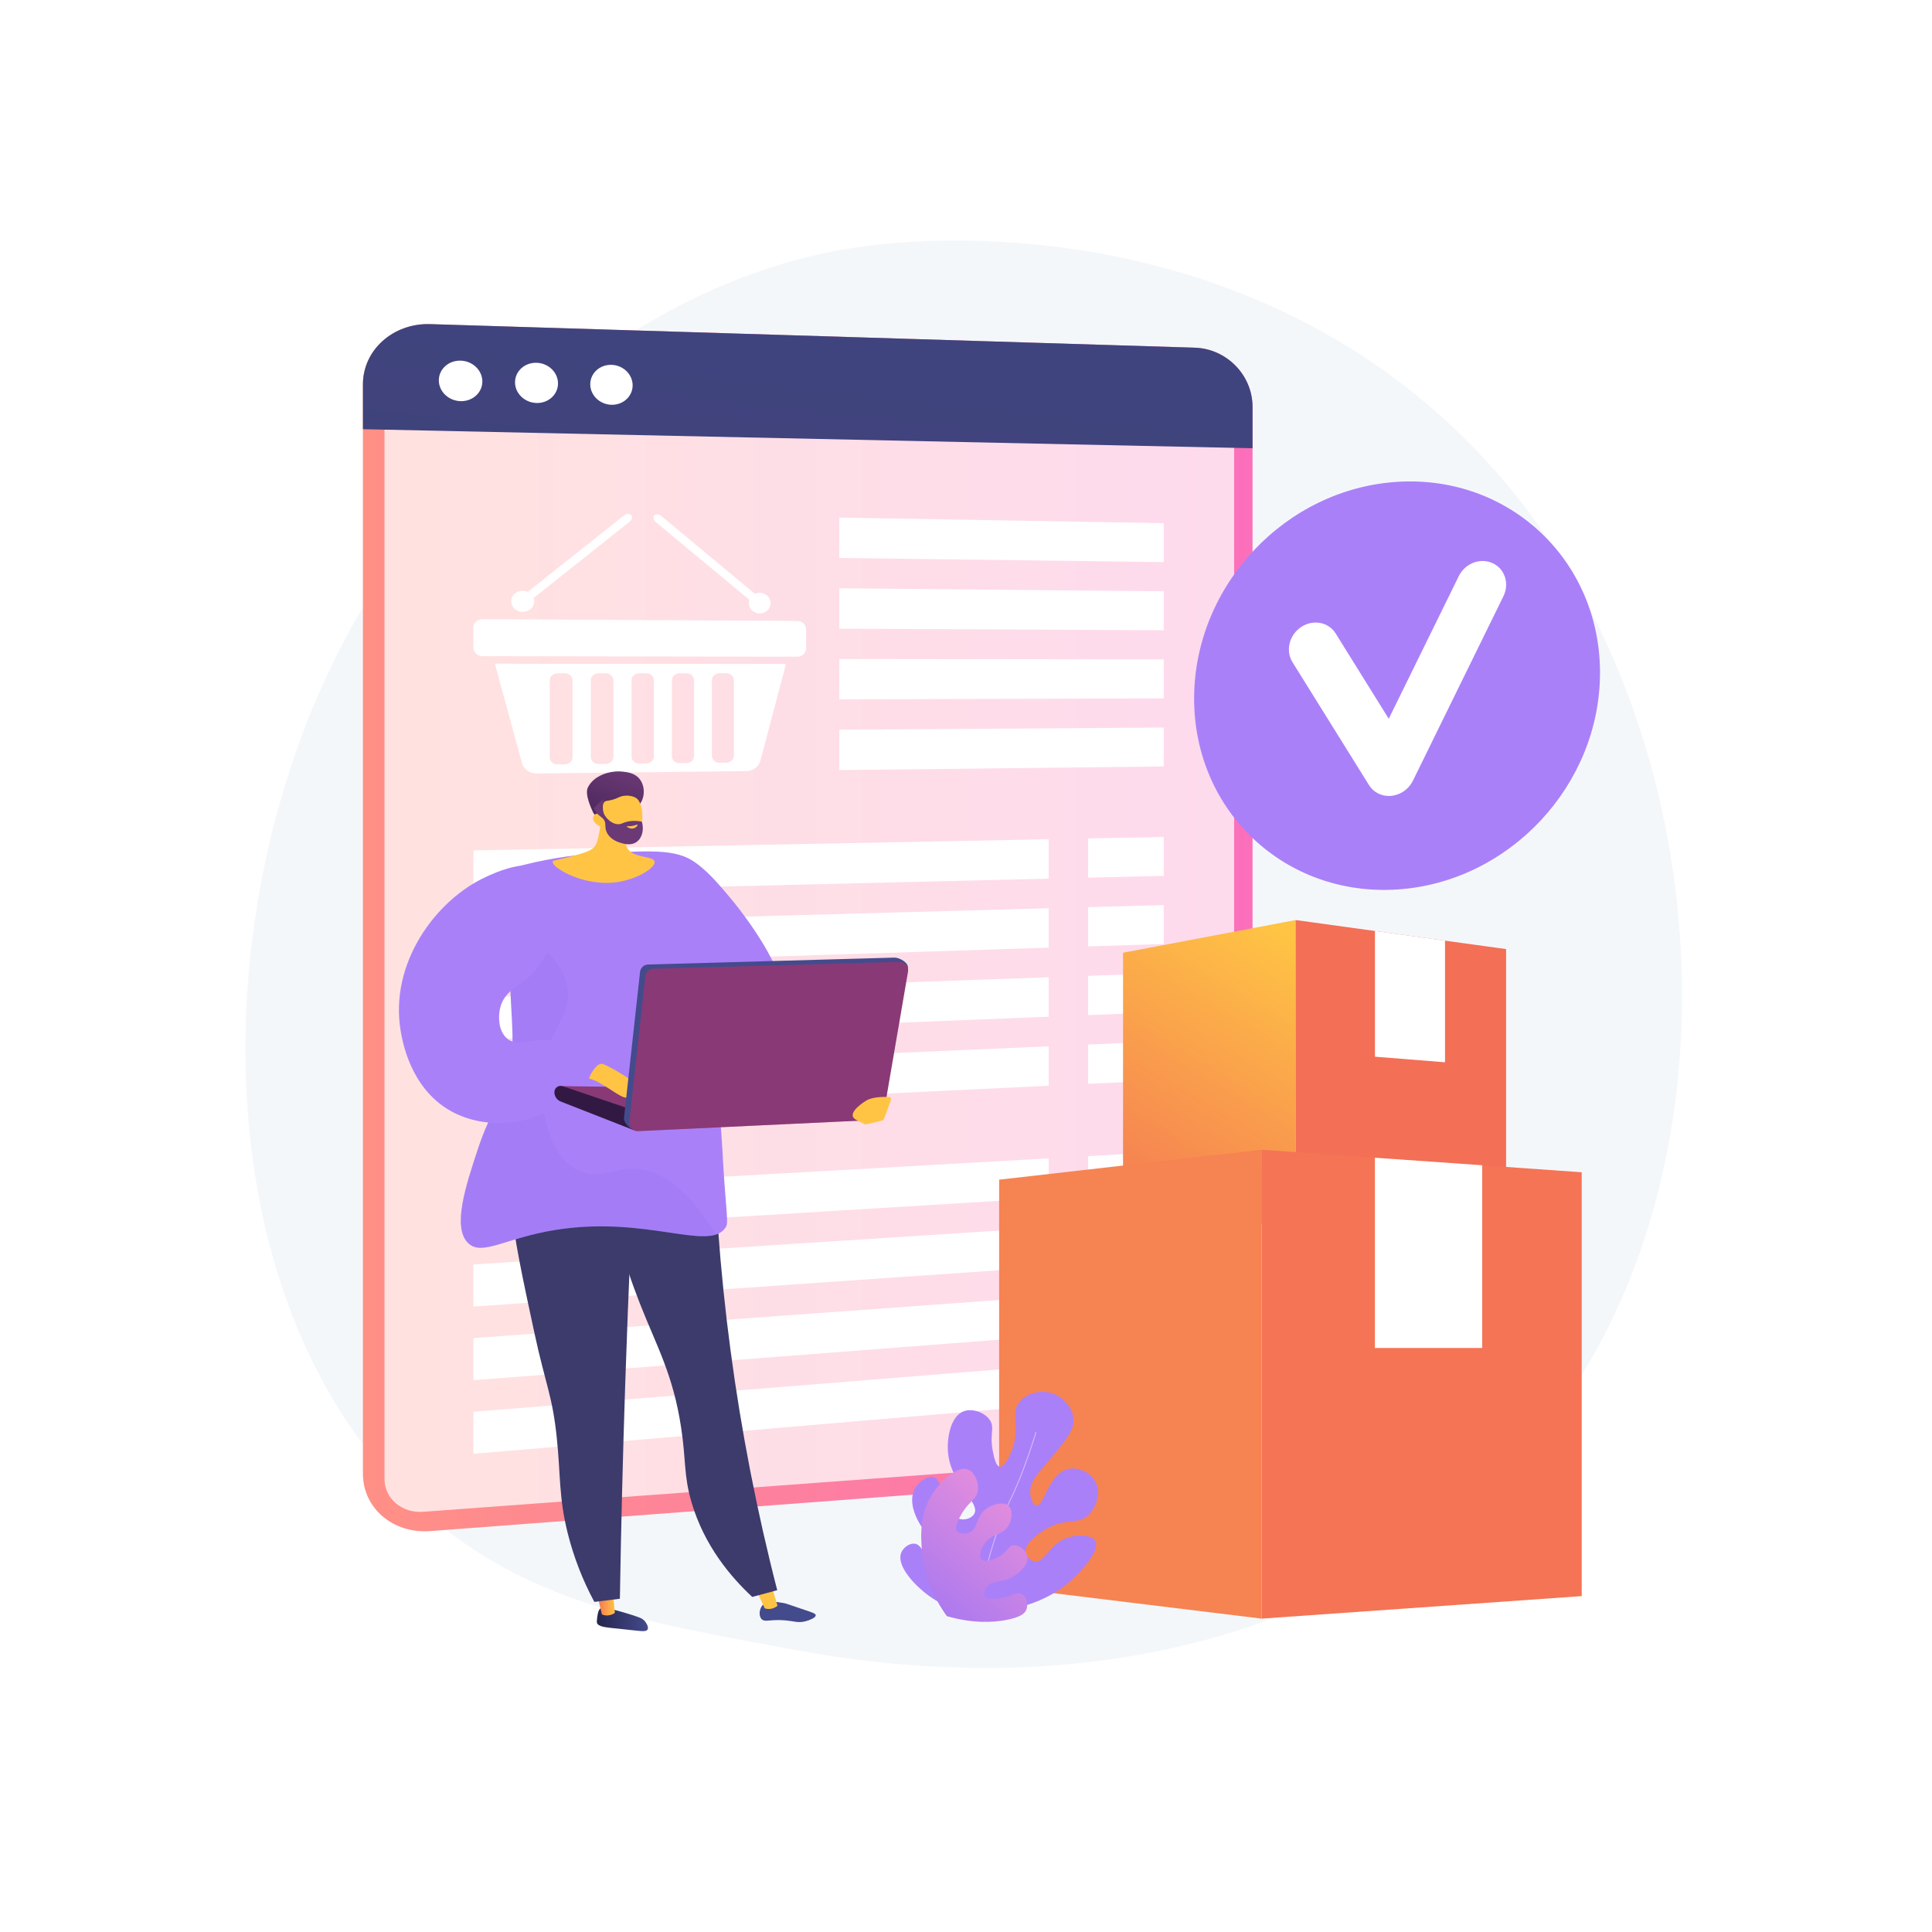 <svg width="280" height="280" viewBox="0 0 280 280" fill="none" xmlns="http://www.w3.org/2000/svg">
<path d="M280 0H0V280H280V0Z" fill="white"/>
<path d="M218.728 212.784C213.308 218.369 208.459 221.654 204.746 224.134C168.534 248.312 127.141 241.341 114.343 238.962C93.695 235.119 76.266 232.408 61.291 218.879C27.263 188.135 28.918 124 54.919 84.276C58.002 79.565 83.965 41.081 125.448 35.659C126.462 35.526 127.219 35.451 127.882 35.38C134.297 34.701 174.067 31.115 206.493 58.282C211.134 62.171 218.604 69.185 225.531 79.882C250.859 118.999 250.939 179.583 218.728 212.784Z" fill="#F4F7FA"/>
<path d="M173.145 50.388L62.346 46.974C56.977 46.808 52.598 50.722 52.598 55.716V213.591C52.598 218.584 56.975 222.302 62.346 221.897L173.145 213.537C177.786 213.187 181.529 209.172 181.529 204.567V58.982C181.529 54.379 177.786 50.531 173.145 50.388Z" fill="url(#paint0_linear_12971_933)"/>
<g style="mix-blend-mode:soft-light" opacity="0.74">
<path d="M55.723 214.312V54.855C55.723 51.981 58.241 49.723 61.336 49.815L174.022 53.091C176.699 53.166 178.862 55.387 178.862 58.047V205.623C178.862 208.283 176.699 210.599 174.022 210.795L61.336 219.101C58.241 219.33 55.723 217.186 55.723 214.312Z" fill="white"/>
</g>
<path d="M173.145 50.388L62.346 46.974C56.977 46.808 52.598 50.722 52.598 55.716V62.202L181.529 64.965V58.984C181.529 54.379 177.786 50.531 173.145 50.388Z" fill="url(#paint1_linear_12971_933)"/>
<path d="M69.906 55.288C69.906 56.905 68.498 58.182 66.758 58.14C65.017 58.097 63.597 56.748 63.597 55.121C63.597 53.494 65.013 52.221 66.758 52.268C68.502 52.316 69.906 53.67 69.906 55.288Z" fill="white"/>
<path d="M80.87 55.571C80.87 57.177 79.48 58.447 77.763 58.405C76.046 58.364 74.642 57.023 74.642 55.41C74.642 53.797 76.039 52.529 77.76 52.577C79.481 52.624 80.87 53.962 80.87 55.571Z" fill="white"/>
<path d="M91.686 55.849C91.686 57.444 90.315 58.705 88.621 58.664C86.927 58.623 85.544 57.292 85.544 55.69C85.544 54.087 86.923 52.828 88.621 52.875C90.319 52.922 91.686 54.255 91.686 55.849Z" fill="white"/>
<path d="M115.558 95.174L69.954 95.099C69.211 95.099 68.608 94.544 68.608 93.863V90.961C68.608 90.282 69.211 89.73 69.954 89.734L115.558 89.99C116.251 89.99 116.812 90.53 116.812 91.186V93.984C116.812 94.642 116.251 95.175 115.558 95.174Z" fill="white"/>
<path d="M71.722 96.195L75.643 110.573C75.891 111.483 76.78 112.111 77.798 112.1L108.156 111.759C109.127 111.748 109.972 111.116 110.208 110.225L113.906 96.227L71.722 96.195ZM82.977 109.73C82.977 110.301 82.477 110.768 81.86 110.775L80.794 110.785C80.176 110.792 79.673 110.333 79.673 109.761V98.617C79.673 98.045 80.176 97.582 80.794 97.582H81.86C82.477 97.582 82.977 98.044 82.977 98.614V109.73ZM88.901 109.674C88.901 110.242 88.406 110.708 87.795 110.714L86.738 110.724C86.124 110.731 85.627 110.271 85.627 109.705V98.611C85.627 98.041 86.124 97.58 86.738 97.579H87.795C88.406 97.579 88.901 98.04 88.901 98.607V109.674ZM94.774 109.619C94.774 110.184 94.282 110.647 93.676 110.653L92.629 110.664C92.026 110.67 91.529 110.216 91.529 109.649V98.604C91.529 98.038 92.022 97.578 92.629 97.578H93.676C94.28 97.578 94.774 98.036 94.774 98.601V109.619ZM100.593 109.563C100.593 110.126 100.106 110.587 99.506 110.594L98.469 110.604C97.865 110.61 97.377 110.158 97.377 109.594V98.598C97.377 98.035 97.866 97.576 98.469 97.576H99.506C100.109 97.576 100.593 98.029 100.593 98.595V109.563ZM106.361 109.508C106.361 110.069 105.878 110.528 105.284 110.534L104.255 110.545C103.659 110.551 103.174 110.1 103.174 109.539V98.595C103.174 98.034 103.659 97.578 104.255 97.578H105.283C105.878 97.578 106.36 98.031 106.36 98.592L106.361 109.508Z" fill="white"/>
<path d="M76.846 88.313C76.503 88.579 76.073 88.709 75.64 88.678C75.206 88.648 74.799 88.459 74.496 88.148C74.353 88.001 74.242 87.826 74.172 87.633C74.102 87.44 74.074 87.234 74.089 87.03C74.104 86.825 74.163 86.626 74.261 86.446C74.359 86.266 74.494 86.108 74.657 85.984C75.001 85.719 75.431 85.59 75.864 85.621C76.297 85.652 76.704 85.841 77.007 86.153C77.149 86.299 77.259 86.475 77.329 86.667C77.399 86.86 77.427 87.065 77.412 87.269C77.397 87.473 77.338 87.671 77.241 87.851C77.143 88.031 77.009 88.189 76.846 88.313V88.313Z" fill="white"/>
<path d="M91.481 74.65C91.254 74.403 90.78 74.429 90.424 74.71L75.984 86.178C75.621 86.465 75.517 86.901 75.751 87.15C75.985 87.399 76.468 87.366 76.83 87.079L91.252 75.607C91.608 75.328 91.709 74.898 91.481 74.65Z" fill="white"/>
<path d="M109.064 88.528C109.384 88.791 109.791 88.924 110.204 88.9C110.618 88.876 111.007 88.697 111.294 88.398C111.429 88.254 111.533 88.082 111.599 87.895C111.666 87.709 111.692 87.51 111.678 87.312C111.664 87.114 111.609 86.922 111.517 86.746C111.425 86.571 111.297 86.416 111.143 86.292C110.824 86.028 110.417 85.895 110.003 85.918C109.59 85.941 109.201 86.12 108.913 86.418C108.777 86.563 108.672 86.734 108.606 86.921C108.539 87.109 108.512 87.308 108.526 87.506C108.54 87.704 108.596 87.898 108.688 88.073C108.781 88.249 108.909 88.404 109.064 88.528V88.528Z" fill="white"/>
<path d="M94.821 74.708C95.048 74.468 95.518 74.511 95.87 74.804L109.882 86.46C110.226 86.746 110.325 87.171 110.103 87.41C109.882 87.649 109.424 87.611 109.078 87.325L95.048 75.672C94.695 75.379 94.594 74.947 94.821 74.708Z" fill="white"/>
<path d="M168.66 81.464L121.634 80.863V75.01L168.66 75.826V81.464Z" fill="white"/>
<path d="M168.66 91.336L121.634 91.112V85.258L168.66 85.697V91.336Z" fill="white"/>
<path d="M168.66 101.207L121.634 101.36V95.506L168.66 95.569V101.207Z" fill="white"/>
<path d="M168.66 111.08L121.634 111.608V105.755L168.66 105.441V111.08Z" fill="white"/>
<path d="M151.991 127.339L68.608 129.347V123.251L151.991 121.624V127.339Z" fill="white"/>
<path d="M151.991 137.344L68.608 140.02V133.924L151.991 131.629V137.344Z" fill="white"/>
<path d="M151.991 147.349L68.608 150.692V144.596L151.991 141.634V147.349Z" fill="white"/>
<path d="M151.991 157.355L68.608 161.364V155.268L151.991 151.64V157.355Z" fill="white"/>
<path d="M168.66 126.937L157.692 127.201V121.513L168.66 121.299V126.937Z" fill="white"/>
<path d="M168.66 136.809L157.692 137.161V131.473L168.66 131.171V136.809Z" fill="white"/>
<path d="M168.66 146.681L157.692 147.121V141.432L168.66 141.042V146.681Z" fill="white"/>
<path d="M168.66 156.553L157.692 157.08V151.392L168.66 150.914V156.553Z" fill="white"/>
<path d="M151.991 173.591L68.608 178.683V172.587L151.991 167.876V173.591Z" fill="white"/>
<path d="M151.991 183.596L68.608 189.356V183.26L151.991 177.882V183.596Z" fill="white"/>
<path d="M151.991 193.601L68.608 200.027V193.931L151.991 187.886V193.601Z" fill="white"/>
<path d="M151.991 203.606L68.608 210.7V204.604L151.991 197.891V203.606Z" fill="white"/>
<path d="M168.66 172.573L157.692 173.243V167.554L168.66 166.934V172.573Z" fill="white"/>
<path d="M168.66 182.445L157.692 183.202V177.513L168.66 176.806V182.445Z" fill="url(#paint2_linear_12971_933)"/>
<path d="M168.66 192.316L157.692 193.161V187.473L168.66 186.678V192.316Z" fill="url(#paint3_linear_12971_933)"/>
<path d="M168.66 202.188L157.692 203.121V197.432L168.66 196.549V202.188Z" fill="url(#paint4_linear_12971_933)"/>
<path d="M187.768 178.02L162.759 174.962V138.076L187.768 133.338V178.02Z" fill="url(#paint5_linear_12971_933)"/>
<path d="M218.275 176.076L187.768 178.02V133.338L218.275 137.55V176.076Z" fill="url(#paint6_linear_12971_933)"/>
<g style="mix-blend-mode:soft-light">
<path d="M199.268 134.926V153.144L209.424 153.953V136.328L199.268 134.926Z" fill="white"/>
</g>
<path d="M229.235 231.32L182.839 234.583V166.63L229.235 169.893V231.32Z" fill="url(#paint7_linear_12971_933)"/>
<path d="M182.839 234.583L144.803 229.933V170.968L182.839 166.63V234.583Z" fill="url(#paint8_linear_12971_933)"/>
<g style="mix-blend-mode:soft-light">
<path d="M199.263 167.785V195.358H214.809V168.878L199.263 167.785Z" fill="white"/>
</g>
<path d="M112.774 144.744C114.916 142.457 108.985 133.862 105.81 130.096C103.036 126.806 100.186 123.424 96.684 123.853C93.611 124.23 90.62 127.47 90.441 130.577C89.962 138.934 109.727 148 112.774 144.744Z" fill="url(#paint9_linear_12971_933)"/>
<path d="M87.047 233.06C86.644 233.388 86.569 234.207 86.519 234.742C86.497 234.981 86.486 235.101 86.513 235.186C86.708 235.801 87.903 235.865 89.776 236.057C92.736 236.359 93.617 236.592 93.851 236.152C94.069 235.74 93.543 235.063 93.484 234.989C93.166 234.589 92.775 234.442 92.02 234.194C90.624 233.734 89.681 233.483 89.395 233.407C87.61 232.931 87.312 232.845 87.047 233.06Z" fill="url(#paint10_linear_12971_933)"/>
<path d="M88.808 230.356L89.103 233.729C89.02 233.892 88.017 234.381 87.221 233.962L86.46 230.646L88.808 230.356Z" fill="url(#paint11_linear_12971_933)"/>
<path d="M110.523 232.627C110.04 233.161 109.93 234.144 110.35 234.628C110.771 235.112 111.384 234.747 113.143 234.8C115.029 234.856 115.523 235.302 116.806 234.951C117.324 234.808 118.24 234.46 118.222 234.091C118.21 233.83 117.743 233.696 116.184 233.174C113.976 232.435 113.985 232.394 113.516 232.316C112.345 232.118 111.162 231.925 110.523 232.627Z" fill="url(#paint12_linear_12971_933)"/>
<path d="M111.733 229.549L112.679 232.697C112.604 232.866 111.645 233.43 110.82 233.075L109.414 230.018L111.733 229.549Z" fill="url(#paint13_linear_12971_933)"/>
<path d="M103.321 160.578C103.623 184.162 106.753 207.625 112.642 230.465L109.02 231.44C105.955 228.582 102.09 224.084 100.224 217.728C99.066 213.783 99.452 211.755 98.715 206.903C97.546 199.177 95.177 195.13 92.73 188.899C90.53 183.3 87.93 175.087 86.536 164.1L103.321 160.578Z" fill="url(#paint14_linear_12971_933)"/>
<path d="M92.418 159.569C91.678 173.029 91.075 186.737 90.607 200.693C90.261 211.164 90.005 221.501 89.838 231.704L86.137 232.161C84.442 229.013 83.145 225.667 82.276 222.199C80.959 216.916 81.264 213.779 80.686 208.304C80.038 202.163 79.097 200.826 77.429 193.079C74.046 177.359 72.353 169.497 76.13 164.604C77.359 163.019 81.198 159.038 92.418 159.569Z" fill="url(#paint15_linear_12971_933)"/>
<path d="M74.436 125.74C78.453 124.609 82.581 123.92 86.746 123.683C94.143 123.265 97.841 123.057 100.463 124.815C106.516 128.884 101.829 138.274 104.307 161.55C104.661 164.871 104.74 168.222 104.997 171.555C105.421 177.073 105.518 177.373 105.134 177.932C102.726 181.439 93.742 176.15 80.575 178.241C73.207 179.411 69.866 182.106 67.848 180.162C65.494 177.897 67.513 171.797 69.251 166.549C71.246 160.523 72.478 160.446 73.611 155.907C74.795 151.165 74.079 148.723 73.894 141.244C73.772 136.07 73.953 130.893 74.436 125.74V125.74Z" fill="url(#paint16_linear_12971_933)"/>
<g style="mix-blend-mode:multiply" opacity="0.3">
<path style="mix-blend-mode:multiply" opacity="0.3" d="M92.342 169.438C88.9 169.168 86.667 171.114 83.697 169.598C79.621 167.519 78.314 161.05 78.574 156.471C78.968 149.514 82.94 147.68 82.256 143.184C81.886 140.752 80.149 137.523 73.915 134.224C73.832 137.001 73.848 139.367 73.894 141.243C74.079 148.722 74.795 151.164 73.611 155.907C72.479 160.445 71.246 160.522 69.251 166.548C67.516 171.796 65.494 177.894 67.848 180.161C69.866 182.105 73.207 179.406 80.575 178.24C91.921 176.439 100.155 180.112 103.758 178.919C99.404 171.728 95.456 169.682 92.342 169.438Z" fill="url(#paint17_linear_12971_933)"/>
</g>
<path d="M79.131 126.217C76.673 124.197 71.731 126.483 70.409 127.094C63.042 130.502 56.427 139.685 58.066 149.389C58.312 150.845 59.452 157.653 65.217 160.952C70.418 163.928 77.443 163.162 83.068 158.947L85.375 156.9C86.13 156.082 86.887 155.265 87.645 154.446C85.86 152.96 83.807 151.829 81.597 151.114C77.856 149.906 75.132 152.073 73.396 150.426C72.198 149.29 72.195 147.281 72.49 146.065C73.086 143.613 75.248 142.923 77.052 141.182C81.292 137.093 82.073 128.635 79.131 126.217Z" fill="url(#paint18_linear_12971_933)"/>
<path d="M114.453 157.898L81.508 157.406L90.269 161.634L114.537 160.046L114.453 157.898Z" fill="url(#paint19_linear_12971_933)"/>
<path d="M80.345 158.281C80.345 158.582 80.438 158.876 80.61 159.123C80.783 159.369 81.027 159.557 81.31 159.66L91.837 163.786L91.885 160.925L81.51 157.406C81.374 157.367 81.231 157.359 81.092 157.385C80.953 157.41 80.822 157.468 80.709 157.553C80.596 157.638 80.504 157.748 80.441 157.874C80.378 158.001 80.345 158.14 80.345 158.281V158.281Z" fill="url(#paint20_linear_12971_933)"/>
<path d="M85.418 156.332C85.216 156.288 86.399 153.922 87.335 154.195C88.271 154.468 92.825 157.109 93.239 158.195L93.654 159.282C93.654 159.282 91.666 159.438 90.432 159.023C89.199 158.609 87.062 156.699 85.418 156.332Z" fill="url(#paint21_linear_12971_933)"/>
<path d="M92.759 140.851L90.437 161.995C90.357 162.724 91.378 163.811 92.111 163.777L126.178 161.685C126.45 161.672 126.709 161.567 126.913 161.387C127.117 161.207 127.253 160.962 127.299 160.694L131.574 140.273C131.702 139.53 130.367 138.764 129.612 138.783L93.914 139.787C93.625 139.795 93.35 139.907 93.137 140.102C92.925 140.298 92.791 140.564 92.759 140.851V140.851Z" fill="url(#paint22_linear_12971_933)"/>
<path d="M93.538 141.467L91.215 162.611C91.196 162.783 91.215 162.957 91.269 163.12C91.324 163.284 91.414 163.434 91.532 163.56C91.65 163.686 91.794 163.784 91.954 163.849C92.114 163.914 92.286 163.943 92.459 163.935L126.957 162.302C127.229 162.289 127.488 162.184 127.692 162.004C127.895 161.823 128.032 161.579 128.078 161.311L131.602 140.796C131.632 140.622 131.623 140.444 131.576 140.274C131.528 140.104 131.444 139.946 131.328 139.813C131.213 139.679 131.069 139.573 130.908 139.502C130.746 139.43 130.571 139.396 130.395 139.4L94.697 140.404C94.407 140.411 94.131 140.522 93.918 140.718C93.704 140.913 93.57 141.18 93.538 141.467V141.467Z" fill="url(#paint23_linear_12971_933)"/>
<path style="mix-blend-mode:multiply" opacity="0.3" d="M113.795 157.347C110.783 156.071 111.846 153.636 108.285 150.602C103.593 146.602 98.81 148.338 97.136 145.234C96.614 144.268 96.365 142.765 97.273 140.328L94.688 140.404C94.4 140.412 94.124 140.524 93.912 140.72C93.701 140.915 93.567 141.181 93.535 141.467L91.215 162.612C91.196 162.783 91.215 162.957 91.27 163.12C91.325 163.284 91.414 163.434 91.532 163.56C91.65 163.685 91.794 163.784 91.954 163.849C92.114 163.914 92.286 163.943 92.459 163.935L126.957 162.302C127.229 162.289 127.488 162.184 127.692 162.004C127.895 161.824 128.032 161.579 128.078 161.311L128.564 158.48C127.392 157.82 126.124 157.345 124.807 157.072C119.746 156.045 117.263 158.818 113.795 157.347Z" fill="url(#paint24_linear_12971_933)"/>
<path d="M129.132 159.344C129.145 159.305 129.149 159.263 129.144 159.222C129.138 159.181 129.123 159.141 129.1 159.107C129.076 159.072 129.045 159.044 129.009 159.024C128.973 159.003 128.932 158.992 128.891 158.99C128.161 158.953 126.47 158.938 125.537 159.509C124.324 160.252 122.756 161.608 124.076 162.292L125.309 162.93C125.365 162.959 125.429 162.968 125.49 162.955C125.928 162.859 127.772 162.449 127.974 162.351C128.155 162.255 128.858 160.169 129.132 159.344Z" fill="url(#paint25_linear_12971_933)"/>
<path d="M87.299 115.602C87.318 117.321 87.165 119.037 86.841 120.725C86.576 122.09 86.388 122.442 86.141 122.728C85.774 123.158 85.218 123.52 82.076 124.299C80.365 124.723 80.146 124.712 80.108 124.881C79.924 125.712 84.586 128.531 89.404 127.851C92.353 127.435 95.035 125.752 94.87 124.869C94.706 123.985 91.759 124.457 90.882 122.849C90.271 121.73 90.957 120.142 91.765 118.826C90.98 117.359 88.082 117.07 87.299 115.602Z" fill="url(#paint26_linear_12971_933)"/>
<path d="M92.771 116.469C93.466 115.545 93.51 113.931 92.708 112.911C92.018 112.033 90.932 111.908 90.282 111.833C88.395 111.616 86.022 112.402 85.195 114.135C84.706 115.163 85.765 117.297 85.931 117.682C86.119 118.116 86.46 118.266 86.775 118.593C87.211 119.046 87.895 119.772 89.011 120.982C89.117 120.544 89.26 120.117 89.439 119.704C89.672 119.167 89.973 118.663 90.334 118.202C91.316 117.003 92.111 117.345 92.771 116.469Z" fill="url(#paint27_linear_12971_933)"/>
<path d="M87.42 119.963C87.42 119.963 88.657 121.994 91.123 121.834C93.331 121.69 93.653 116.741 92.244 115.69C91.773 115.34 90.831 115.194 90.066 115.408C89.613 115.535 89.462 115.723 88.716 115.916C88.031 116.094 87.837 116.018 87.63 116.192C87.371 116.41 87.182 116.947 87.614 118.391C87.193 117.965 86.688 117.801 86.331 117.97C86.209 118.037 86.107 118.136 86.038 118.257C85.727 118.822 86.243 119.547 87.42 119.963Z" fill="url(#paint28_linear_12971_933)"/>
<path d="M87.531 115.896C87.637 115.975 87.312 116.372 87.287 116.935C87.24 118.026 88.344 119.335 89.471 119.446C90.137 119.512 90.321 119.11 91.422 118.993C91.959 118.938 92.501 118.97 93.028 119.086C93.374 120.283 93.048 121.476 92.248 122.03C91.387 122.626 90.286 122.264 89.827 122.113C89.52 122.012 88.534 121.69 88.016 120.786C87.478 119.843 88.005 119.276 87.389 118.639C87.079 118.317 86.671 118.178 86.274 117.556C86.188 117.422 86.112 117.282 86.047 117.136C86.623 116.534 87.377 115.781 87.531 115.896Z" fill="url(#paint29_linear_12971_933)"/>
<path d="M92.226 119.531C92.226 119.531 91.75 119.78 90.926 119.734C90.886 119.734 90.841 119.743 90.837 119.764C90.818 119.839 91.346 120.192 91.833 120.055C92.179 119.958 92.448 119.631 92.401 119.547C92.382 119.512 92.302 119.517 92.226 119.531Z" fill="url(#paint30_linear_12971_933)"/>
<path d="M141.368 233.711C139.609 233.572 137.359 233.083 135.2 231.674C132.86 230.146 129.82 227.006 130.614 225.028C130.911 224.29 131.764 223.658 132.515 223.718C133.624 223.807 133.753 225.347 135.678 227.022C136.035 227.332 137.874 228.932 138.789 228.393C139.241 228.125 139.378 227.382 139.303 226.817C139.087 225.165 137.07 224.911 135.131 223.123C133.169 221.312 131.527 218.148 132.463 216.009C133.002 214.781 134.426 213.811 135.361 214.083C135.761 214.2 136.015 214.527 137.229 217.151C138.226 219.304 138.448 219.931 139.091 220.136C139.752 220.345 140.78 220.082 141.171 219.431C142.189 217.733 137.789 215.228 137.39 210.477C137.211 208.349 137.786 205.194 139.714 204.515C141.017 204.059 142.873 204.757 143.545 205.949C144.149 207.027 143.414 207.836 143.876 210.258C144.016 210.993 144.304 212.505 144.912 212.584C145.626 212.677 146.426 210.749 146.61 210.28C148 206.746 146.406 204.929 147.717 203.213C148.739 201.875 150.962 201.338 152.725 202.013C154.266 202.605 155.5 204.142 155.582 205.736C155.666 207.357 154.299 208.971 151.575 212.199C150.281 213.73 149.253 214.765 149.311 216.286C149.339 217.028 149.633 218.071 150.165 218.166C151.337 218.376 151.914 213.655 154.693 212.926C156.115 212.553 157.883 213.286 158.66 214.568C159.611 216.139 158.974 218.366 157.778 219.536C156.218 221.065 154.619 219.903 151.684 221.545C150.381 222.272 148.335 223.821 148.635 225.101C148.765 225.659 149.349 226.205 149.993 226.277C151.427 226.44 151.906 224.085 154.22 223.049C155.885 222.303 158.187 222.384 158.734 223.323C159.506 224.648 156.764 227.658 155.306 228.988C153.539 230.6 149.382 233.648 141.368 233.711Z" fill="url(#paint31_linear_12971_933)"/>
<path opacity="0.5" d="M142.158 232.956C141.925 229.017 144.535 220.99 146.434 217.196C148.292 213.483 150.069 207.612 150.087 207.551L150.203 207.586C150.186 207.645 148.404 213.529 146.542 217.246C144.649 221.029 142.047 229.025 142.278 232.944L142.158 232.956Z" fill="white"/>
<path d="M137.223 234.226C135.898 232.387 133.955 229.069 133.608 224.631C133.464 222.802 133.183 219.23 135.369 216.149C136.458 214.614 138.765 212.343 140.328 212.998C141.332 213.419 141.955 215.023 141.672 216.243C141.389 217.463 140.347 217.586 139.216 219.672C138.797 220.444 138.318 221.351 138.687 221.861C138.995 222.289 139.838 222.367 140.47 222.11C141.776 221.582 141.367 219.955 142.78 218.789C143.783 217.959 145.457 217.571 146.176 218.25C146.802 218.839 146.693 220.217 146.14 221.135C145.252 222.606 143.661 222.174 142.624 223.782C142.164 224.495 141.837 225.573 142.239 225.998C142.698 226.484 144.05 226.064 144.914 225.527C146.057 224.82 146.099 224.066 146.852 223.971C147.691 223.866 148.739 224.665 148.905 225.549C149.131 226.788 147.615 228.124 146.414 228.705C144.874 229.447 143.729 229.011 142.977 230.026C142.7 230.399 142.448 231.007 142.675 231.377C142.998 231.905 144.166 231.729 144.939 231.613C146.826 231.333 147.345 230.648 148.021 230.981C148.697 231.314 149.059 232.454 148.763 233.252C148.598 233.695 148.104 234.384 145.655 234.812C143.942 235.112 141.062 235.324 137.223 234.226Z" fill="url(#paint32_linear_12971_933)"/>
<path d="M231.886 97.497C231.886 113.761 218.78 127.822 202.564 128.906C186.292 129.994 173.061 117.612 173.061 101.248C173.061 84.883 186.292 70.814 202.566 69.827C218.78 68.843 231.886 81.233 231.886 97.497Z" fill="url(#paint33_linear_12971_933)"/>
<path d="M201.528 115.351C200.253 115.435 199.066 114.842 198.406 113.781L187.321 95.977C186.282 94.309 186.842 92.023 188.571 90.873C190.3 89.722 192.54 90.144 193.578 91.811L201.268 104.17L211.414 83.507C212.325 81.651 214.512 80.801 216.299 81.605C218.086 82.41 218.796 84.563 217.884 86.417L204.772 113.142C204.48 113.742 204.041 114.258 203.496 114.642C202.951 115.026 202.318 115.267 201.655 115.34C201.614 115.345 201.571 115.349 201.528 115.351Z" fill="white"/>
<defs>
<linearGradient id="paint0_linear_12971_933" x1="52.598" y1="134.448" x2="181.529" y2="134.448" gradientUnits="userSpaceOnUse">
<stop stop-color="#FF9085"/>
<stop offset="1" stop-color="#FB6FBB"/>
</linearGradient>
<linearGradient id="paint1_linear_12971_933" x1="117.749" y1="53.916" x2="106.737" y2="153.447" gradientUnits="userSpaceOnUse">
<stop stop-color="#40447E"/>
<stop offset="1" stop-color="#3C3B6B"/>
</linearGradient>
<linearGradient id="paint2_linear_12971_933" x1="80.104" y1="180.004" x2="380.894" y2="180.004" gradientUnits="userSpaceOnUse">
<stop stop-color="#AA80F9"/>
<stop offset="1" stop-color="#6165D7"/>
</linearGradient>
<linearGradient id="paint3_linear_12971_933" x1="11799.2" y1="16502.7" x2="55513" y2="16502.7" gradientUnits="userSpaceOnUse">
<stop stop-color="#AA80F9"/>
<stop offset="1" stop-color="#6165D7"/>
</linearGradient>
<linearGradient id="paint4_linear_12971_933" x1="11799.2" y1="17598.2" x2="55513" y2="17598.2" gradientUnits="userSpaceOnUse">
<stop stop-color="#AA80F9"/>
<stop offset="1" stop-color="#6165D7"/>
</linearGradient>
<linearGradient id="paint5_linear_12971_933" x1="188.081" y1="136.402" x2="160.632" y2="182.758" gradientUnits="userSpaceOnUse">
<stop stop-color="#FFC444"/>
<stop offset="0.31" stop-color="#FBA94A"/>
<stop offset="1" stop-color="#F36F56"/>
</linearGradient>
<linearGradient id="paint6_linear_12971_933" x1="178569" y1="81553.8" x2="159539" y2="103497" gradientUnits="userSpaceOnUse">
<stop stop-color="#FFC444"/>
<stop offset="0.31" stop-color="#FBA94A"/>
<stop offset="1" stop-color="#F36F56"/>
</linearGradient>
<linearGradient id="paint7_linear_12971_933" x1="277345" y1="153907" x2="231777" y2="206453" gradientUnits="userSpaceOnUse">
<stop stop-color="#FFC444"/>
<stop offset="0.31" stop-color="#FBA94A"/>
<stop offset="1" stop-color="#F36F56"/>
</linearGradient>
<linearGradient id="paint8_linear_12971_933" x1="207178" y1="154054" x2="164380" y2="194514" gradientUnits="userSpaceOnUse">
<stop stop-color="#FFC444"/>
<stop offset="0.31" stop-color="#FBA94A"/>
<stop offset="1" stop-color="#F36F56"/>
</linearGradient>
<linearGradient id="paint9_linear_12971_933" x1="-74169.1" y1="40643.7" x2="-68366.6" y2="70003.6" gradientUnits="userSpaceOnUse">
<stop stop-color="#AA80F9"/>
<stop offset="1" stop-color="#6165D7"/>
</linearGradient>
<linearGradient id="paint10_linear_12971_933" x1="93.939" y1="235.131" x2="86.564" y2="235.352" gradientUnits="userSpaceOnUse">
<stop stop-color="#444B8C"/>
<stop offset="1" stop-color="#26264F"/>
</linearGradient>
<linearGradient id="paint11_linear_12971_933" x1="89.103" y1="232.242" x2="86.459" y2="232.242" gradientUnits="userSpaceOnUse">
<stop stop-color="#FFC444"/>
<stop offset="1" stop-color="#F36F56"/>
</linearGradient>
<linearGradient id="paint12_linear_12971_933" x1="-44694.8" y1="18660.3" x2="-45505.4" y2="18888.3" gradientUnits="userSpaceOnUse">
<stop stop-color="#444B8C"/>
<stop offset="1" stop-color="#26264F"/>
</linearGradient>
<linearGradient id="paint13_linear_12971_933" x1="16771.7" y1="11392.9" x2="16913" y2="11392.9" gradientUnits="userSpaceOnUse">
<stop stop-color="#FFC444"/>
<stop offset="1" stop-color="#F36F56"/>
</linearGradient>
<linearGradient id="paint14_linear_12971_933" x1="-80683.8" y1="206520" x2="-106705" y2="184910" gradientUnits="userSpaceOnUse">
<stop stop-color="#40447E"/>
<stop offset="1" stop-color="#3C3B6B"/>
</linearGradient>
<linearGradient id="paint15_linear_12971_933" x1="-45179.3" y1="181161" x2="-69944.2" y2="170719" gradientUnits="userSpaceOnUse">
<stop stop-color="#40447E"/>
<stop offset="1" stop-color="#3C3B6B"/>
</linearGradient>
<linearGradient id="paint16_linear_12971_933" x1="-135787" y1="110933" x2="-112822" y2="184920" gradientUnits="userSpaceOnUse">
<stop stop-color="#AA80F9"/>
<stop offset="1" stop-color="#6165D7"/>
</linearGradient>
<linearGradient id="paint17_linear_12971_933" x1="-132942" y1="129917" x2="-125840" y2="103161" gradientUnits="userSpaceOnUse">
<stop stop-color="#AA80F9"/>
<stop offset="1" stop-color="#6165D7"/>
</linearGradient>
<linearGradient id="paint18_linear_12971_933" x1="-110323" y1="67599.2" x2="-100130" y2="106647" gradientUnits="userSpaceOnUse">
<stop stop-color="#AA80F9"/>
<stop offset="1" stop-color="#6165D7"/>
</linearGradient>
<linearGradient id="paint19_linear_12971_933" x1="102.874" y1="171.518" x2="98.889" y2="160.226" gradientUnits="userSpaceOnUse">
<stop stop-color="#311944"/>
<stop offset="1" stop-color="#893976"/>
</linearGradient>
<linearGradient id="paint20_linear_12971_933" x1="-40330.4" y1="13348.6" x2="-40260.4" y2="14219.2" gradientUnits="userSpaceOnUse">
<stop stop-color="#311944"/>
<stop offset="1" stop-color="#893976"/>
</linearGradient>
<linearGradient id="paint21_linear_12971_933" x1="44307.6" y1="10824.9" x2="45211.3" y2="10824.9" gradientUnits="userSpaceOnUse">
<stop stop-color="#FFC444"/>
<stop offset="1" stop-color="#F36F56"/>
</linearGradient>
<linearGradient id="paint22_linear_12971_933" x1="-127870" y1="51816" x2="-129846" y2="47195.4" gradientUnits="userSpaceOnUse">
<stop stop-color="#444B8C"/>
<stop offset="1" stop-color="#26264F"/>
</linearGradient>
<linearGradient id="paint23_linear_12971_933" x1="-133895" y1="56807.5" x2="-130067" y2="44000.8" gradientUnits="userSpaceOnUse">
<stop stop-color="#311944"/>
<stop offset="1" stop-color="#893976"/>
</linearGradient>
<linearGradient id="paint24_linear_12971_933" x1="-127875" y1="47729.1" x2="-109385" y2="47729.1" gradientUnits="userSpaceOnUse">
<stop stop-color="#311944"/>
<stop offset="1" stop-color="#893976"/>
</linearGradient>
<linearGradient id="paint25_linear_12971_933" x1="27335.9" y1="8661.45" x2="27747.2" y2="8661.45" gradientUnits="userSpaceOnUse">
<stop stop-color="#FFC444"/>
<stop offset="1" stop-color="#F36F56"/>
</linearGradient>
<linearGradient id="paint26_linear_12971_933" x1="80503.5" y1="19040.5" x2="80308.3" y2="23008.5" gradientUnits="userSpaceOnUse">
<stop stop-color="#FFC444"/>
<stop offset="1" stop-color="#F36F56"/>
</linearGradient>
<linearGradient id="paint27_linear_12971_933" x1="84.153" y1="125.197" x2="89.73" y2="111.031" gradientUnits="userSpaceOnUse">
<stop stop-color="#311944"/>
<stop offset="1" stop-color="#6B3976"/>
</linearGradient>
<linearGradient id="paint28_linear_12971_933" x1="38396.8" y1="10382.3" x2="39073.3" y2="10382.3" gradientUnits="userSpaceOnUse">
<stop stop-color="#FFC444"/>
<stop offset="1" stop-color="#F36F56"/>
</linearGradient>
<linearGradient id="paint29_linear_12971_933" x1="39485.5" y1="9862.11" x2="39039.3" y2="8616.52" gradientUnits="userSpaceOnUse">
<stop stop-color="#311944"/>
<stop offset="1" stop-color="#6B3976"/>
</linearGradient>
<linearGradient id="paint30_linear_12971_933" x1="8524.81" y1="1017.74" x2="8557.49" y2="1017.74" gradientUnits="userSpaceOnUse">
<stop stop-color="#FFC444"/>
<stop offset="1" stop-color="#F36F56"/>
</linearGradient>
<linearGradient id="paint31_linear_12971_933" x1="60101.7" y1="83506.6" x2="53322.5" y2="95085.7" gradientUnits="userSpaceOnUse">
<stop stop-color="#AA80F9"/>
<stop offset="1" stop-color="#6165D7"/>
</linearGradient>
<linearGradient id="paint32_linear_12971_933" x1="147.526" y1="218.189" x2="130.216" y2="238.941" gradientUnits="userSpaceOnUse">
<stop stop-color="#E38DDD"/>
<stop offset="1" stop-color="#9571F6"/>
</linearGradient>
<linearGradient id="paint33_linear_12971_933" x1="135062" y1="78017.1" x2="180912" y2="78017.1" gradientUnits="userSpaceOnUse">
<stop stop-color="#AA80F9"/>
<stop offset="1" stop-color="#6165D7"/>
</linearGradient>
</defs>
</svg>
